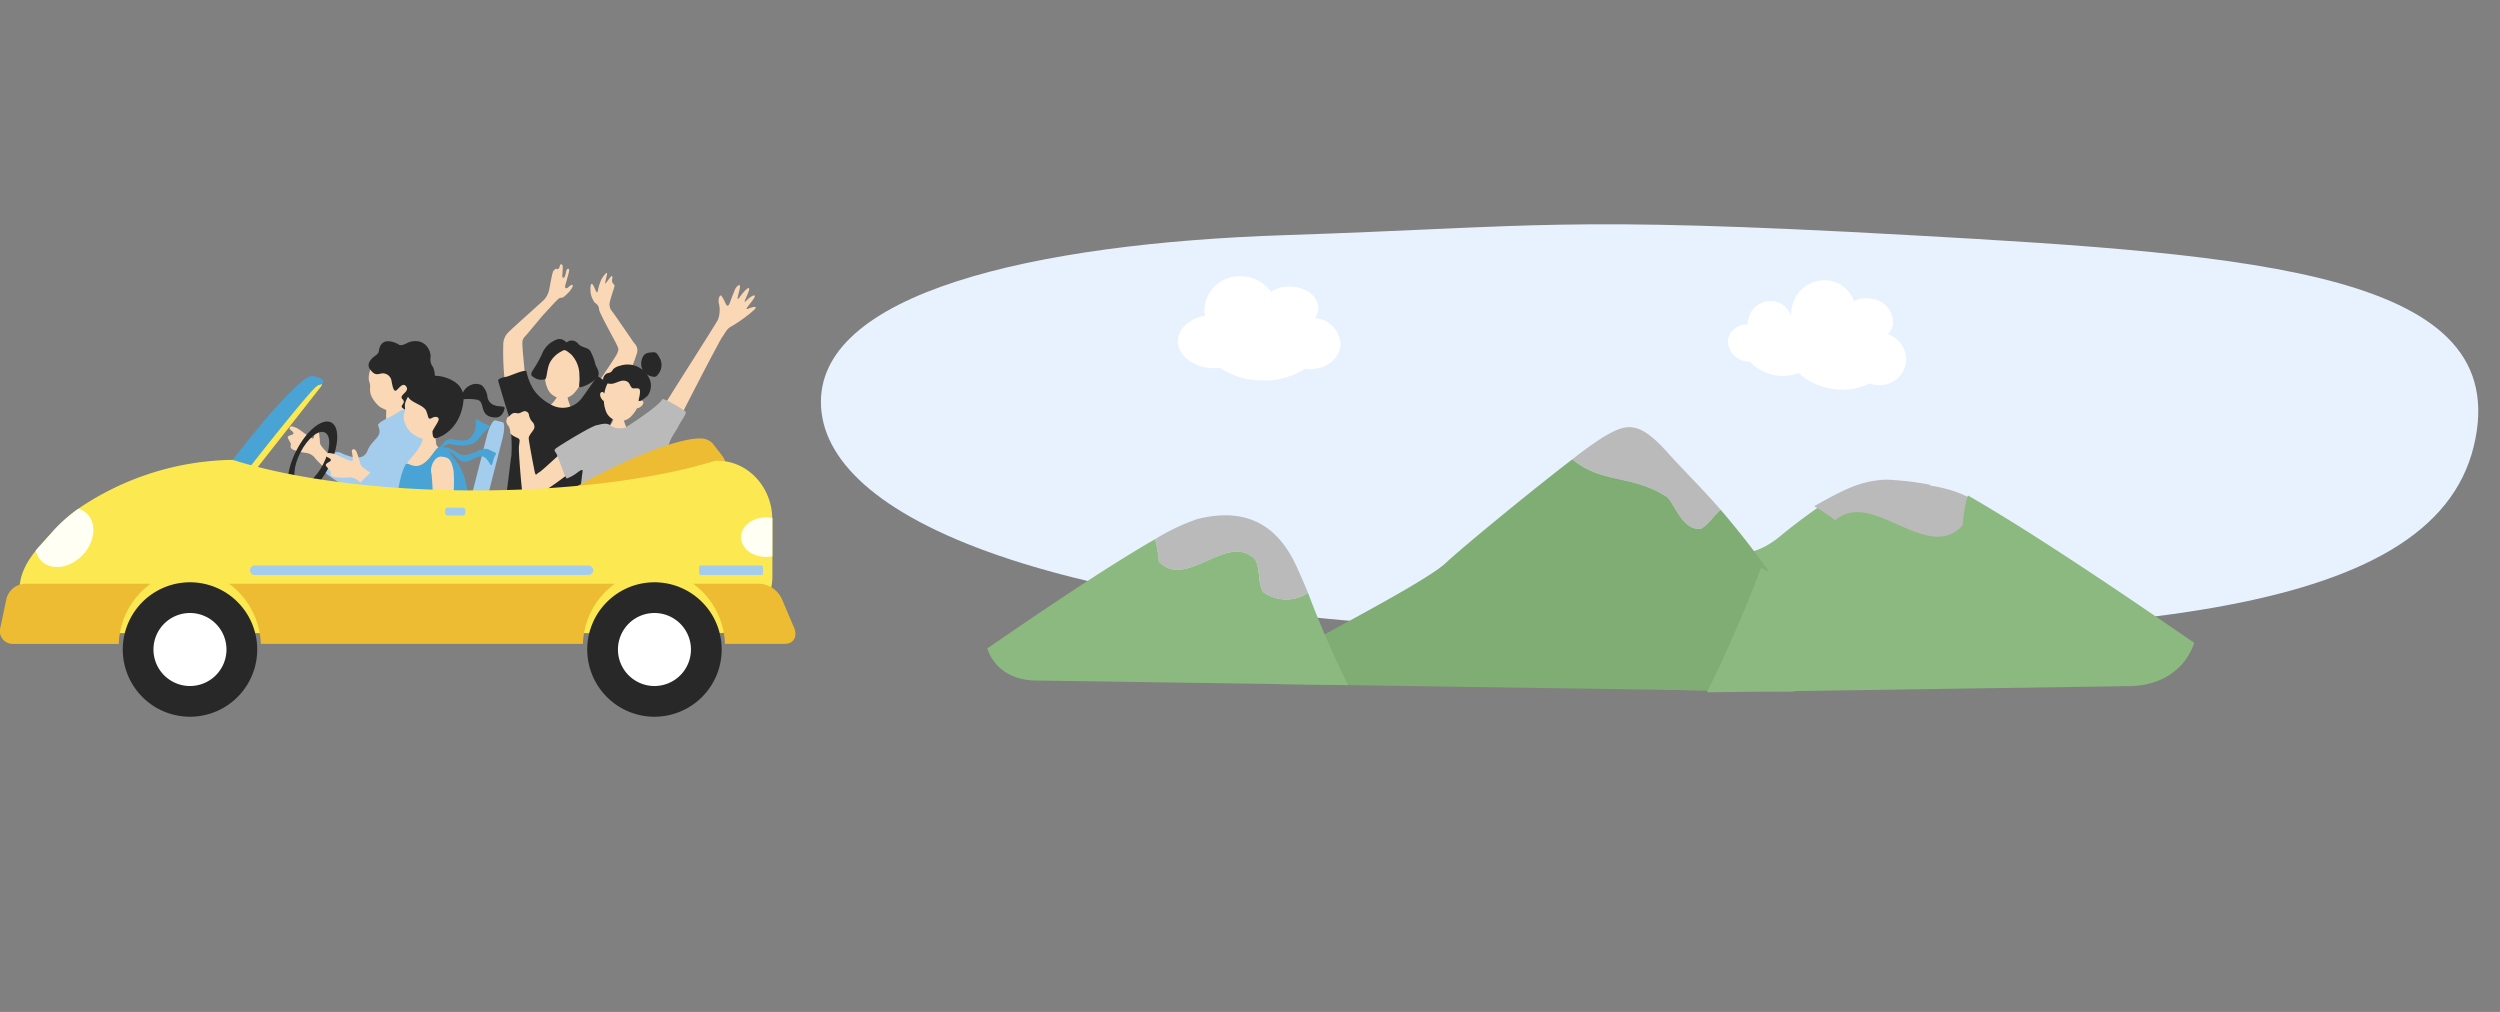 <svg xmlns="http://www.w3.org/2000/svg" xmlns:xlink="http://www.w3.org/1999/xlink" width="360.488" height="145.92" viewBox="0 0 360.488 145.92">
  <rect x="0" y="0" width="360.488" height="145.92" fill="#808080" stroke="none"/>
  <defs>
    <style>
      .cls-1 {
        fill: none;
      }

      .cls-2 {
        clip-path: url(#clip-path);
      }

      .cls-3 {
        fill: #fbd8b5;
      }

      .cls-4 {
        fill: #a4cced;
      }

      .cls-5 {
        fill: #282828;
      }

      .cls-6 {
        fill: #bababa;
      }

      .cls-7 {
        fill: #4aa3d5;
      }

      .cls-8 {
        fill: #fce952;
      }

      .cls-9 {
        fill: #edbc32;
      }

      .cls-10 {
        fill: #fffff3;
      }

      .cls-11 {
        fill: #fff;
      }

      .cls-12 {
        fill: #e8f2ff;
      }

      .cls-13 {
        clip-path: url(#clip-path-2);
      }

      .cls-14 {
        fill: #8cb97f;
      }

      .cls-15 {
        fill: #80ad74;
      }
    </style>
    <clipPath id="clip-path">
      <rect id="長方形_712" data-name="長方形 712" class="cls-1" width="114.694" height="65.242"/>
    </clipPath>
    <clipPath id="clip-path-2">
      <rect id="長方形_720" data-name="長方形 720" class="cls-1" width="140.008" height="102.557"/>
    </clipPath>
  </defs>
  <g id="グループ_1036" data-name="グループ 1036" transform="translate(793.294 -7514.233)">
    <g id="グループ_1035" data-name="グループ 1035" transform="translate(-793.294 7552.34)">
      <g id="グループ_765" data-name="グループ 765" class="cls-2">
        <path id="パス_7264" data-name="パス 7264" class="cls-3" d="M113.356,64.241c-.46-.526-.626-.746-.628-1.058s-.087-1.057-.146-1.506-.273-.635-.5-.534-.109.458-.193,1.108-.254.346-.58.2-1.6-1.2-1.968-1.338-.784-.36-.966-.062.5.534.534.79-.235.246-.6.4-.19.338-.012.706.287.347.221.688.027.4.28.6a7.6,7.6,0,0,0,1.822.477,1.891,1.891,0,0,1,1.477.868c.02.035,1.124,1.14,1.173,1.205.969.7,2.456-.822.552-2.085-.229-.214-.4-.375-.468-.458" transform="translate(-66.596 -37.522)"/>
        <path id="パス_7265" data-name="パス 7265" class="cls-3" d="M145.036,53.3c.116-.023,1.657-.206,1.8-.249.109.249.426,2.237.471,2.591a8.584,8.584,0,0,1,.008,2.324c-.132.314-1.914,1.393-2.117-.944-.076-.866-.176-2.012-.174-2.3,0-.48.047-1.248.013-1.422" transform="translate(-89.346 -32.686)"/>
        <path id="パス_7266" data-name="パス 7266" class="cls-3" d="M145.378,38.461a3.393,3.393,0,0,1-2.7,1.909,4.676,4.676,0,0,1-2.618-.741,4.483,4.483,0,0,1-1.267-1.7,2.842,2.842,0,0,1-.106-1.088c.078-.872-.524-.84.041-2.613.171-.538,1.255-3.019,3.755-3.231,2.2-.187,4.327,4.858,2.9,7.461" transform="translate(-85.317 -19.095)"/>
        <path id="パス_7267" data-name="パス 7267" class="cls-4" d="M141.131,69.589a32.145,32.145,0,0,0-3.585-7.262c-1.2-1.566.44-4.8-.955-5.374-2.433-1.007-2.4-3.3-4.181-2.141-1.492.976-2.795,1.325-3.074,1.951.822,1.833-.8,1.875-1.537,3.757-.579,1.469-2.475.831-3.61.349,0,0-1.117-.8-2.011.714-.963,1.628-1.164,1.647.885,3.029,2.3,1.549,4.218,1.242,4.967,1.806.9.679-.219,4.152-1.083,5.184-1.132,1.353-1.612,2.694,2.777,3.692,2.334,1,3.68.018,5.33.478,1.03.288,6.5-4.63,6.076-6.183" transform="translate(-74.84 -33.571)"/>
        <path id="パス_7268" data-name="パス 7268" class="cls-5" d="M142.872,29.382c.3.065.452.053.969-.189a2.739,2.739,0,0,1,1.722-.339,2.079,2.079,0,0,1,1.2.639,2.449,2.449,0,0,1,.628,1.608,1.8,1.8,0,0,0,.343,1.473,3.565,3.565,0,0,1,.17,2.2,4.153,4.153,0,0,1-.953,1.179c-.285.225-.733,2.166-1.9,2.166-.787,0-.834,1.1-1.716.348-.447-.383.592-.671,0-1.26-.63-.626,1.15-1.037.512-1.859-.541-.7-1.226.644-1.525.644s-.429-.634-.59-1.519a1.281,1.281,0,0,0-1.269-.991c-.378,0-.906.352-1.423-.143s-.859-1-.341-1.725,1.151-.734,1.24-1.421.473-1.416,1.439-1.336a3.147,3.147,0,0,1,1.49.523" transform="translate(-85.295 -17.753)"/>
        <path id="パス_7269" data-name="パス 7269" class="cls-5" d="M114.345,59.186c-1.292-.66-3.546,1.165-5.034,4.077s-1.647,5.807-.355,6.468,3.546-1.165,5.034-4.077,1.647-5.807.355-6.468m-4.689,8.874c-.909-.465-.8-2.5.25-4.549s2.632-3.332,3.541-2.868.8,2.5-.25,4.55-2.632,3.332-3.541,2.867" transform="translate(-66.588 -36.381)"/>
        <path id="パス_7270" data-name="パス 7270" class="cls-3" d="M128.161,72.468c-.593-.445-.813-.637-.883-.961s-.321-1.078-.481-1.531-.422-.6-.636-.445-.013.5.041,1.192-.188.415-.558.334-1.922-.9-2.335-.958-.892-.2-1.016.147.636.445.727.7-.19.306-.533.551-.124.392.142.735.374.3.38.666.115.41.421.557a8.044,8.044,0,0,0,2,.1,2,2,0,0,1,1.722.579,1.725,1.725,0,0,0,.143.133c.461-.481.966-.933,1.457-1.425-.285-.172-.493-.3-.586-.373" transform="translate(-75.334 -42.801)"/>
        <path id="パス_7271" data-name="パス 7271" class="cls-3" d="M207.919,47.33c.072.013,1,.254,1.091.261a7.488,7.488,0,0,0,.071.994c.054.213.5,1.459.573,1.574a2.239,2.239,0,0,1-3.185-.609,4.552,4.552,0,0,0,1.122-1.4c.111-.275.308-.708.327-.816" transform="translate(-127.203 -29.159)"/>
        <path id="パス_7272" data-name="パス 7272" class="cls-3" d="M222.672,19.493c.2-.519,2.806-4.188,2.984-4.711s.231-.514-.154-1.3-2.446-4.465-2.494-4.973a1.077,1.077,0,0,0-.581-.937,3.074,3.074,0,0,1-.663-1.951c0-.777.162-1.137.512-.38s.453,1.108.575.506a6.373,6.373,0,0,1,.551-1.678c.192-.3.881-1.272.742-.575s-.427,1.6-.111,1.16.578-.743.671-.879.284-.116.219.247-.073.487.1.741.322.141.116.742-.545,1.721-.593,1.989A1.522,1.522,0,0,0,224.9,8.8c.451.58,2.866,4.137,3.153,4.55a1.411,1.411,0,0,1,.415,1.477,48.056,48.056,0,0,1-2.439,6c-.211.323-3.355-1.338-3.355-1.338" transform="translate(-136.626 -1.998)"/>
        <path id="パス_7273" data-name="パス 7273" class="cls-3" d="M189.557,17.014c-.177-.018-.335.009-.408-.434a37.177,37.177,0,0,1-.181-5.252,2.465,2.465,0,0,1,.731-1.52c.546-.568,4.842-4.391,5.163-4.709a3.2,3.2,0,0,0,.719-1.453c.105-.509.4-2.163.479-2.357s.086-.4.243-.428.012-.22.232-.208.293.15.446-.087.138-.613.351-.561.207.315.2.6-.038.826-.071,1.014.144.512.321.224.236-.929.33-1.065.349-.243.345.089-.509,1.908-.574,2.27.193.4.422.2.545-.485.655-.326-.26.675-.42.868a9.336,9.336,0,0,1-.842.821c-.2.159-.446.086-.69.209s-2.137,2.24-2.379,2.5-2.3,2.765-2.556,3.025a1.154,1.154,0,0,0-.357.908c-.051.518.32,3.861.337,4.308a4.447,4.447,0,0,1,.041.854c-.046.256-2.533.5-2.533.5" transform="translate(-116.388 0)"/>
        <path id="パス_7274" data-name="パス 7274" class="cls-5" d="M191.174,40.057a7.885,7.885,0,0,0,1.088,2.75,6.825,6.825,0,0,0,2.356,2.033,3.4,3.4,0,0,0,4.471-.78c.5-.632,2.049-2.908,2.2-3.1s.173-.191.516.065a35.828,35.828,0,0,1,3.187,2.349c.216.344.126.384-.108.758S203.271,47.671,203,48.4s-1.579,5.852-1.824,6.752-.422,4.977-.45,5.444.192.784-.553.761-6.485-.526-7.152-.674a39.549,39.549,0,0,0-4.293-.827c-.455.057-.853-.042-.6-1.135s.726-5.588.885-6.476a22.414,22.414,0,0,0-.433-5.935c-.386-1.1-1.364-4.465-1.467-4.817s.676-.517,1.194-.618,2.4-1.012,2.867-.818" transform="translate(-115.272 -24.662)"/>
        <path id="パス_7275" data-name="パス 7275" class="cls-3" d="M209.011,38.087a2.321,2.321,0,0,1-4.074-.769c-.782-1.968-.009-5.92,3.116-5.331s2.4,4.552.959,6.1" transform="translate(-126.084 -19.671)"/>
        <path id="パス_7276" data-name="パス 7276" class="cls-5" d="M204.614,28.578a1.161,1.161,0,0,1,1.656.144c.5.61,1.315.511,1.744,1.017a6.955,6.955,0,0,1,.772,2c.187.492.714,1.137.354,1.776a5,5,0,0,1-2.474,1.513c-.431.015-.076-.595-.187-1.685a4.3,4.3,0,0,0-1.194-3.058c-.906-.744-.946-.69-1.425-.409a3.822,3.822,0,0,0-1.73,1.8c-.353.946-.327,1.99-.577,2.19a1.9,1.9,0,0,1-1.581-.223c-.437-.292-.6-.384-.2-1.076a16.651,16.651,0,0,0,1.3-2.3,3.65,3.65,0,0,1,1.348-1.715c.508-.276,1.3-.929,2.2.028" transform="translate(-122.935 -17.297)"/>
        <path id="パス_7277" data-name="パス 7277" class="cls-3" d="M229.323,55.727c.087.009.962.068,1.072.068a9.067,9.067,0,0,0,.173,1.185,11.023,11.023,0,0,0,.5,1.263c-.23.306-2.484.059-2.886-.3a2.879,2.879,0,0,0,.843-1.211c.1-.342.289-.873.3-1" transform="translate(-140.576 -34.333)"/>
        <path id="パス_7278" data-name="パス 7278" class="cls-3" d="M248.962,25.494c.457-.833,7.765-12.238,7.956-12.7a4.065,4.065,0,0,0,.148-2.231c-.211-.7.131-1.522.377-1.155a7.148,7.148,0,0,1,.547,1.024c.187.389.388.638.67-.157s.587-1.531.738-1.885.812-.967.673-.185-.663,2.262.005,1.309,1.647-1.875,1.245-.751-.941,1.92-.212,1.2,1.524-.977.89-.077-1.392,1.617-.679,1.322,1.437-.418.773.223a21.221,21.221,0,0,1-3.261,2.36c-.6.279-.829.852-1.3,1.513s-5.5,10.4-5.83,11.133-2.559-.552-2.745-.942" transform="translate(-153.382 -4.821)"/>
        <path id="パス_7279" data-name="パス 7279" class="cls-3" d="M198.921,60.539c-.542.284-3.456,3.135-3.97,3.423s-.508.772-.749-.448-.772-4.033-.784-4.461.742-1.116.809-1.479a.987.987,0,0,0-.331-.916,2.127,2.127,0,0,1-.46-1.043.615.615,0,0,0-.78-.423c-.327.136-.6.335-.91.274a.9.9,0,0,0-.839.14,3.152,3.152,0,0,1-.562.481.937.937,0,0,0,.031,1.055,1.5,1.5,0,0,1,.375,1.035c-.013.4.751.7,1.13.886s.169.558.121,1.292.371,5.953.539,6.8.668.952,1.508.528a48.025,48.025,0,0,0,5.8-4.056c.49-.6-.506-3.039-.928-3.083" transform="translate(-117.18 -33.98)"/>
        <path id="パス_7280" data-name="パス 7280" class="cls-6" d="M214.531,54.4c.443-.153,1.459-.359,1.787.045a2.543,2.543,0,0,0,2.244.292c.457-.293,4.725-3.031,5.256-4.027.123-.357,3.035,1.427,3.346,1.715s-.622,1.328-1.026,2.2-1.506,1.889-1.589,4.041-.18,12.578-.2,13,.222.592-.593.507a33.773,33.773,0,0,0-4.857-.054,17.6,17.6,0,0,1-4.016-.478,30.03,30.03,0,0,0-3.57-.118c-.369-.01-.35-.463-.075-2s1.031-7.939,1.1-8.358-.133-.355-.594-.034a5.7,5.7,0,0,1-1.665.963c-.281-.03-1.3-3.321-1.575-3.691s-.24-.423.012-.653,5.453-3.466,6.01-3.351" transform="translate(-128.342 -31.211)"/>
        <path id="パス_7281" data-name="パス 7281" class="cls-3" d="M225.755,43.722c.1.016.191.122.263.235.259-1.663,1.3-3.239,3.283-2.8s2.272,2.3,1.814,3.919a.469.469,0,0,1,.338-.1c.124.035.333.22.07.617a1.262,1.262,0,0,1-.8.488,4.167,4.167,0,0,1-.7,1,2.192,2.192,0,0,1-3.854-.842,4.169,4.169,0,0,1-.216-1.2,1.263,1.263,0,0,1-.524-.778c-.073-.471.194-.552.321-.531" transform="translate(-138.879 -25.309)"/>
        <path id="パス_7282" data-name="パス 7282" class="cls-5" d="M232.026,38.278a3.4,3.4,0,0,0-2.651-.554c-.972.217-1.3.432-1.552.838s-.665.215-.97.524-.469.755-.16,1.06a1.671,1.671,0,0,0,1.614.15c.634-.217,1.022-.427,1.528-.257s.5.538.749.868.5.123,1.015.2.07,1.45.045,1.724.739-.131,1.313-.691a2.474,2.474,0,0,0,.331-2.242,3.367,3.367,0,0,0-1.262-1.622" transform="translate(-139.561 -23.199)"/>
        <path id="パス_7283" data-name="パス 7283" class="cls-5" d="M243.568,33.974c-.3-.457-.4-.959-.989-.921s-1.262.036-1.546.777a2.039,2.039,0,0,0,.1,1.913,2.254,2.254,0,0,0,1.155.783c.6.117.692.157,1.153-.507a2.124,2.124,0,0,0,.129-2.045" transform="translate(-148.387 -20.362)"/>
        <path id="パス_7284" data-name="パス 7284" class="cls-3" d="M155.034,61.546c.107-.007,1.524,0,1.657-.018a15.875,15.875,0,0,0,.128,2.4c1.189,1.612,4.035,3.837,3.816,4.6-.156.269-8.3.744-8.21-1.4.031-.792,1.253-1.554,2.107-3.12a4.263,4.263,0,0,0,.5-2.462" transform="translate(-93.906 -37.907)"/>
        <path id="パス_7285" data-name="パス 7285" class="cls-5" d="M172.481,47.246a8.711,8.711,0,0,1,.752-1.424,2.144,2.144,0,0,1,1.034-.758,1.8,1.8,0,0,1,1.429.061,2.615,2.615,0,0,1,.857,1.709,1.472,1.472,0,0,0,1.087,1.211c.548.22,1.479.027,1.387.427-.268,1.172-.9,1.377-1.59,1.3-2.211-.256-1.087-2.334-2.441-2.556a7.311,7.311,0,0,0-2.516.033" transform="translate(-106.263 -27.695)"/>
        <path id="パス_7286" data-name="パス 7286" class="cls-3" d="M157.729,51.21a3.294,3.294,0,0,1-2.928,1.136,4.7,4.7,0,0,1-2.318-1.206,4.1,4.1,0,0,1-.853-1.775,2.468,2.468,0,0,1,.119-.991c.248-.76-.325-.857.562-2.318a4.5,4.5,0,0,1,4.184-2.094c2.107.292,3.1,5.229,1.235,7.248" transform="translate(-93.411 -27.061)"/>
        <path id="パス_7287" data-name="パス 7287" class="cls-5" d="M153.143,43.9a2.487,2.487,0,0,1,1.584-1.193c.969-.194,1.091-.838,2.1-.836a5.388,5.388,0,0,1,3.1.946,2.793,2.793,0,0,1,1.195,2.047c.027.655-.158,4.4-3.581,5.907-.547.241-.921.209-.906-.911.338-.7.976-1.479.885-1.8s-.561-.308-.842-.161c-.708.369-.552.137-.91-.879-.437-1.239-3.4-1.285-2.631-3.117" transform="translate(-94.272 -25.795)"/>
        <path id="パス_7288" data-name="パス 7288" class="cls-7" d="M157.967,88.541c-.326-2.284-.306-2.443-.514-3.9-.169-1.178-.741-4.111-.991-6.118-.274-2.189-.109-5.419-1.9-7.8-1.188-1.576-1.172-1.887-2.292-2.151-.719-.17-1.252,1.683-2.621,2.477-1.407.816-2.138-.453-2.463.082-1.04,2-.917,4.072-1.56,5.8-1.366,3.676-1.557,9.581-1.615,9.962-.24,1.581,14.04,2.217,13.958,1.642" transform="translate(-88.72 -42.242)"/>
        <path id="パス_7289" data-name="パス 7289" class="cls-3" d="M159.324,72.256c1.005.1,1.369.317,1.717,2.008a22.833,22.833,0,0,1-.084,4.172c-.138.751-1.576,6.371-1.586,6.76a17.345,17.345,0,0,1-.619,2.758c-.136.244-.371.827-.673.835s-.607.494-.749.585a.574.574,0,0,1-.661-.217.727.727,0,0,0-.8-.193c-.276.082-.589.195-.632-.147s.746-1.435.967-1.69.693-.695.167-.682-1.066.008-.746-.206,1.475-.74,1.668-.844a.97.97,0,0,0,.686-.847c.062-.622.159-4.2.18-4.5s-.208-4.981-.316-5.394c-.255-.968.489-2.5,1.478-2.4" transform="translate(-95.64 -44.513)"/>
        <path id="パス_7290" data-name="パス 7290" class="cls-4" d="M167.576,85.493c-.442.311-.534-.522-.193-1.86l5.808-22.749c.342-1.338.907-2.36,1.247-2.274l1.038.265c.3.077.289,1.131-.021,2.344L170.19,81.84a6.12,6.12,0,0,1-1.267,2.7Z" transform="translate(-102.995 -36.105)"/>
        <path id="パス_7291" data-name="パス 7291" class="cls-7" d="M164.029,62.652c.914-.712,1.189-1.83,2.388-1.566s2.045.319,2.653-.443a2.665,2.665,0,0,0,.59-1.951c-.119-.833.2-.505.792-.114s1.739.414.895,1.033-1.313,1.827-2.361,2.185a6.422,6.422,0,0,1-3.013-.044c-.45-.1-1.526.779-1.944.9" transform="translate(-101.056 -35.838)"/>
        <path id="パス_7292" data-name="パス 7292" class="cls-7" d="M163.794,69.174a2.3,2.3,0,0,1,2.18-.127c.935.446,1.27,1.186,2.715.709s2.011-1.015,2.865-.557,1.063.324.724.85-.335,1.852-.754,1.1-.889-1.282-1.774-.948-1.732,1.078-2.571.432-1.346-1.715-3.383-1.463" transform="translate(-100.911 -42.41)"/>
        <path id="パス_7293" data-name="パス 7293" class="cls-7" d="M93.237,42.3l-1.078-.38c-.323-.114-.951.262-.951.262-1.559.946-5.276,4.921-9.267,10-2.335,2.973-4.337,5.781-5.719,7.965.808.575,1.591,1.2,2.358,1.829L93.5,42.98c.2-.255.08-.563-.263-.684" transform="translate(-46.959 -25.811)"/>
        <path id="パス_7294" data-name="パス 7294" class="cls-8" d="M96.184,45.063l-.487.155a3.793,3.793,0,0,0-.632.552c-1.209,1.263-4.67,5.469-8.66,10.55-2.11,2.686-4.02,5.175-5.494,7.145q.316.255.628.514L96.1,45.436c.2-.255.235-.423.081-.373" transform="translate(-49.848 -27.757)"/>
        <path id="パス_7295" data-name="パス 7295" class="cls-9" d="M218.881,67.938l-1.435-1.847a2.4,2.4,0,0,0-1.419-.662c-2.459-.25-8.761,1.936-15.736,5.6-8.5,4.466-14.78,9.435-14.022,11.1a.772.772,0,0,0,.406.373l.651,2.016c.228.707.7,1.143,1.053.959l30.7-16.129c.35-.184.258-.821-.2-1.408" transform="translate(-114.719 -40.298)"/>
        <path id="パス_7296" data-name="パス 7296" class="cls-8" d="M115.9,81.873c-.089-4.559-3.592-8.254-7.859-8.254h-.355q-2.13.657-4.56,1.227c-.5.119-1.021.232-1.545.346,0,0,0,0-.006,0-.508.107-1.02.214-1.542.319l-.1.018c-.5.1-1.015.2-1.531.289l-.161.027c-.5.093-1.018.179-1.537.265l-.2.033q-.77.125-1.562.241c-.069.012-.142.021-.211.033-.53.077-1.063.152-1.6.223l-.2.027c-.546.071-1.1.14-1.653.205l-.153.018c-.524.06-1.054.119-1.587.175l-.266.027q-.787.085-1.589.155l-.394.036c-.51.048-1.026.089-1.545.131l-.469.036c-.5.038-1.015.071-1.529.107-.175.012-.349.021-.524.033q-.757.045-1.526.086l-.544.027c-.516.027-1.032.048-1.551.068-.177.009-.358.015-.538.021-.5.018-1,.033-1.512.047-.036,0-.072,0-.111,0q-2.151.054-4.355.057c-13.92,0-26.414-1.7-34.96-4.4H37.64a40.569,40.569,0,0,0-21.79,7.03A22.052,22.052,0,0,0,12.3,83.657l-2.044,2.272c-.194.218-.38.435-.555.649-5.157,6.348-1.523,11.9,8.952,11.9h89.4a7.344,7.344,0,0,0,.857-.051,8.276,8.276,0,0,0,7.008-8.39v-7.98c0-.063,0-.125-.006-.185" transform="translate(-4.545 -45.286)"/>
        <path id="パス_7297" data-name="パス 7297" class="cls-9" d="M21.715,120H3.588a2.875,2.875,0,0,0-2.666,2.21L.055,126.3a1.847,1.847,0,0,0,1.8,2.374h15.27A11.183,11.183,0,0,1,21.715,120" transform="translate(0 -73.933)"/>
        <path id="パス_7298" data-name="パス 7298" class="cls-9" d="M141.63,120H86.005a11.183,11.183,0,0,1,4.587,8.666h46.45A11.185,11.185,0,0,1,141.63,120" transform="translate(-52.986 -73.933)"/>
        <path id="パス_7299" data-name="パス 7299" class="cls-9" d="M274.876,126.3l-1.734-4.083A3.772,3.772,0,0,0,270.007,120h-9.668a11.182,11.182,0,0,1,4.588,8.666h8.651c1.269,0,1.85-1.076,1.3-2.374" transform="translate(-160.391 -73.933)"/>
        <path id="パス_7300" data-name="パス 7300" class="cls-4" d="M143.419,113.824a.743.743,0,0,0-.786-.684H94.7a.691.691,0,1,0,0,1.368h47.934a.743.743,0,0,0,.786-.684" transform="translate(-57.858 -69.704)"/>
        <path id="パス_7301" data-name="パス 7301" class="cls-4" d="M271.64,113.139h-8.949c-.081,0-.147.308-.147.684s.066.684.147.684h8.949c.08,0,.146-.308.146-.684s-.066-.684-.146-.684" transform="translate(-161.749 -69.703)"/>
        <path id="パス_7302" data-name="パス 7302" class="cls-10" d="M282.835,95.332v5.327a4.42,4.42,0,0,1-.921.1c-1.986,0-3.592-1.277-3.592-2.849s1.606-2.852,3.592-2.852a4.369,4.369,0,0,1,.916.1c.005.06.005.122.005.185" transform="translate(-171.47 -58.56)"/>
        <path id="パス_7303" data-name="パス 7303" class="cls-4" d="M170.1,92.108a.409.409,0,0,1-.393.422H167.55a.409.409,0,0,1-.393-.422v-.3a.41.41,0,0,1,.393-.422H169.7a.41.41,0,0,1,.393.422Z" transform="translate(-102.983 -56.304)"/>
        <path id="パス_7304" data-name="パス 7304" class="cls-10" d="M19.748,98.91c-1.969,1.7-4.563,1.757-5.789.122a3.118,3.118,0,0,1-.538-1.173c.175-.214.36-.432.555-.649l2.044-2.272a22.033,22.033,0,0,1,3.554-3.12,2.908,2.908,0,0,1,1.52,1.048c1.229,1.635.624,4.341-1.345,6.044" transform="translate(-8.268 -56.568)"/>
        <path id="パス_7305" data-name="パス 7305" class="cls-5" d="M55.8,119.444a9.693,9.693,0,1,0,9.693,9.693,9.693,9.693,0,0,0-9.693-9.693" transform="translate(-28.404 -73.588)"/>
        <path id="パス_7306" data-name="パス 7306" class="cls-11" d="M62.906,130.982a5.263,5.263,0,1,0,5.263,5.263,5.263,5.263,0,0,0-5.263-5.263" transform="translate(-35.513 -80.696)"/>
        <path id="パス_7307" data-name="パス 7307" class="cls-5" d="M230.254,119.444a9.693,9.693,0,1,0,9.693,9.693,9.693,9.693,0,0,0-9.693-9.693" transform="translate(-135.884 -73.588)"/>
        <path id="パス_7308" data-name="パス 7308" class="cls-11" d="M237.361,130.982a5.263,5.263,0,1,0,5.263,5.263,5.263,5.263,0,0,0-5.263-5.263" transform="translate(-142.992 -80.696)"/>
      </g>
    </g>
    <g id="グループ_1034" data-name="グループ 1034" transform="translate(-678.601 7514.233)">
      <path id="パス_7449" data-name="パス 7449" class="cls-12" d="M.027,57.372C-1.149,83,35.513,78.61,85.707,71.728s52.935-9.069,88.349-17.173,65.155-21.194,60.968-37.167-40.113-23.9-114.69-10.812S1.2,31.74.027,57.372Z" transform="translate(231.093 120.668) rotate(-169)"/>
      <g id="グループ_782" data-name="グループ 782" transform="translate(63.564 0) rotate(21)">
        <g id="グループ_781" data-name="グループ 781" class="cls-13" transform="translate(0 0)">
          <path id="パス_7439" data-name="パス 7439" class="cls-11" d="M1.942,10.228a3.566,3.566,0,0,1-.178-.676A3.289,3.289,0,0,1,4.4,5.721a3.159,3.159,0,0,1,2.782.963c.03-.012.059-.027.089-.039a5.3,5.3,0,0,1-.26-.989,4.809,4.809,0,0,1,3.852-5.6A4.628,4.628,0,0,1,15.049,1.59,4.039,4.039,0,0,1,17.41.349a3.413,3.413,0,0,1,4.1,2.469A2.688,2.688,0,0,1,21.327,4.3a3.833,3.833,0,0,1,3.949,3.166A3.855,3.855,0,0,1,22,11.817a4.034,4.034,0,0,1-.6.051,8.86,8.86,0,0,1-5.261,2.745,9.235,9.235,0,0,1-4.851-.48,6.22,6.22,0,0,1-3.279,1.547,6.143,6.143,0,0,1-3.822-.56,3.845,3.845,0,0,1-.6.146A2.957,2.957,0,0,1,.028,13.138a2.792,2.792,0,0,1,1.914-2.91" transform="translate(83.678 7.017)"/>
          <path id="パス_7440" data-name="パス 7440" class="cls-11" d="M2.534,8.665a4.56,4.56,0,0,1-.439-.9,5.037,5.037,0,0,1,3.3-6.3,5.332,5.332,0,0,1,4.793.57A4.876,4.876,0,0,1,12.562.309c2.122-.752,4.295-.081,4.853,1.5a2.427,2.427,0,0,1,.03,1.478A3.974,3.974,0,0,1,22.238,5.49c.685,1.934-.6,4.153-2.874,4.957a5.026,5.026,0,0,1-.64.182,10.721,10.721,0,0,1-5.285,3.828,10.905,10.905,0,0,1-6.2.435,6.764,6.764,0,0,1-.919.4c-2.694.953-5.446.111-6.15-1.878-.59-1.663.441-3.6,2.369-4.752" transform="translate(9.58 35.461)"/>
          <path id="パス_7441" data-name="パス 7441" class="cls-14" d="M19.716.7A88.529,88.529,0,0,0,14.249,9.19c-3.317,5.792-8.6,5.468-12.244,5.3C-2.219,23.535.644,30.078,6.746,35.65l16.613-6.09a14.375,14.375,0,0,0,6.776-5.845,17.216,17.216,0,0,0,2.826-8.85L33.193,0A17.619,17.619,0,0,0,26.6,3.049C25.264,3.715,22.559,1.64,19.716.7" transform="translate(86.575 35.067)"/>
          <path id="パス_7442" data-name="パス 7442" class="cls-6" d="M15.253,0A43.718,43.718,0,0,0,8.991,1.023C5.285,2.222,3.269,4.332,0,7.587c3.3.8,6.442,2.575,7.99,2.005a24.492,24.492,0,0,1,7.658-2.6l-.394-6.7Z" transform="matrix(0.996, -0.087, 0.087, 0.996, 103.29, 30.722)"/>
          <path id="パス_7448" data-name="パス 7448" class="cls-6" d="M15.813,0a25.463,25.463,0,0,0-5.07,1.716C7.038,3.346,3.269,7.4,0,11.823c3.3,1.09,6.442,3.5,7.99,2.726a20.476,20.476,0,0,1,7.658-3.54L15.813.391Z" transform="translate(115.627 22.229) rotate(30)"/>
          <path id="パス_7443" data-name="パス 7443" class="cls-6" d="M14.386,7.643c1.3,0,3.887,3.887,6.48,2.591.749-.749,1.067-2.364,1.7-3.593-3.911-2.075-6.9-3.32-10.087-4.958C6.689-1.285,5.371.033,3.061,2.849A55.229,55.229,0,0,0,0,7.509c5.1,1.774,8.77-.989,14.386.134" transform="translate(68.985 36.951)"/>
          <path id="パス_7444" data-name="パス 7444" class="cls-15" d="M64.841,7.455A118.709,118.709,0,0,0,52.756,0c-.635,1.229-.953,2.844-1.7,3.593C48.463,4.889,45.87,1,44.575,1,38.959-.122,35.287,2.642,30.189.868,26.155,7.447,19.88,18.513,18.516,21.345,16.7,25.155,3.628,39.538,0,44.346a5.453,5.453,0,0,0,1.439,2.268l10.237-3.759L71.139,21.034a14.38,14.38,0,0,0,6.776-5.843C75.233,13.1,71.423,12,64.841,7.455" transform="translate(38.795 43.592)"/>
          <path id="パス_7445" data-name="パス 7445" class="cls-6" d="M14.616,5.222c1.3,1.3,1.3,2.591,2.591,3.887a5.68,5.68,0,0,0,6.174-2.179c-.9-.957-1.857-1.949-3-3.055C14.914-1.425,9.626-.762,4.665,2.707A30.2,30.2,0,0,0,0,7.623a14.245,14.245,0,0,1,1.658,2.782C6.841,13,9.434,2.63,14.616,5.222" transform="translate(16.923 69.175)"/>
          <path id="パス_7446" data-name="パス 7446" class="cls-14" d="M40.306,2.127a5.683,5.683,0,0,1-6.174,2.18c-1.3-1.3-1.3-2.593-2.591-3.888C26.356-2.172,23.765,8.195,18.583,5.6a14.32,14.32,0,0,0-1.658-2.782C11.614,9.317,4.113,20.183,0,26.166a1.305,1.305,0,0,0,.208.26c1.84,2.047,4.718,2.76,7.891,1.594L50.471,12.47A144.937,144.937,0,0,1,40.306,2.127" transform="translate(0 73.977)"/>
        </g>
      </g>
      <path id="パス_7447" data-name="パス 7447" class="cls-14" d="M54.421,35.717c-2.013-2.5-5.171-4-8.336-2.944-1.749,1.751-1.749,3.5-3.5,5.25-7,3.5-10.5-10.5-17.5-7a19.335,19.335,0,0,1-2.239,3.757C15.681,26.009,5.553,11.338,0,3.26a1.762,1.762,0,0,1,.28-.352C2.765.145,6.65-.818,10.935.756l57.211,21A195.7,195.7,0,0,0,54.421,35.717" transform="translate(202.855 95.721) rotate(159)"/>
    </g>
  </g>
</svg>
